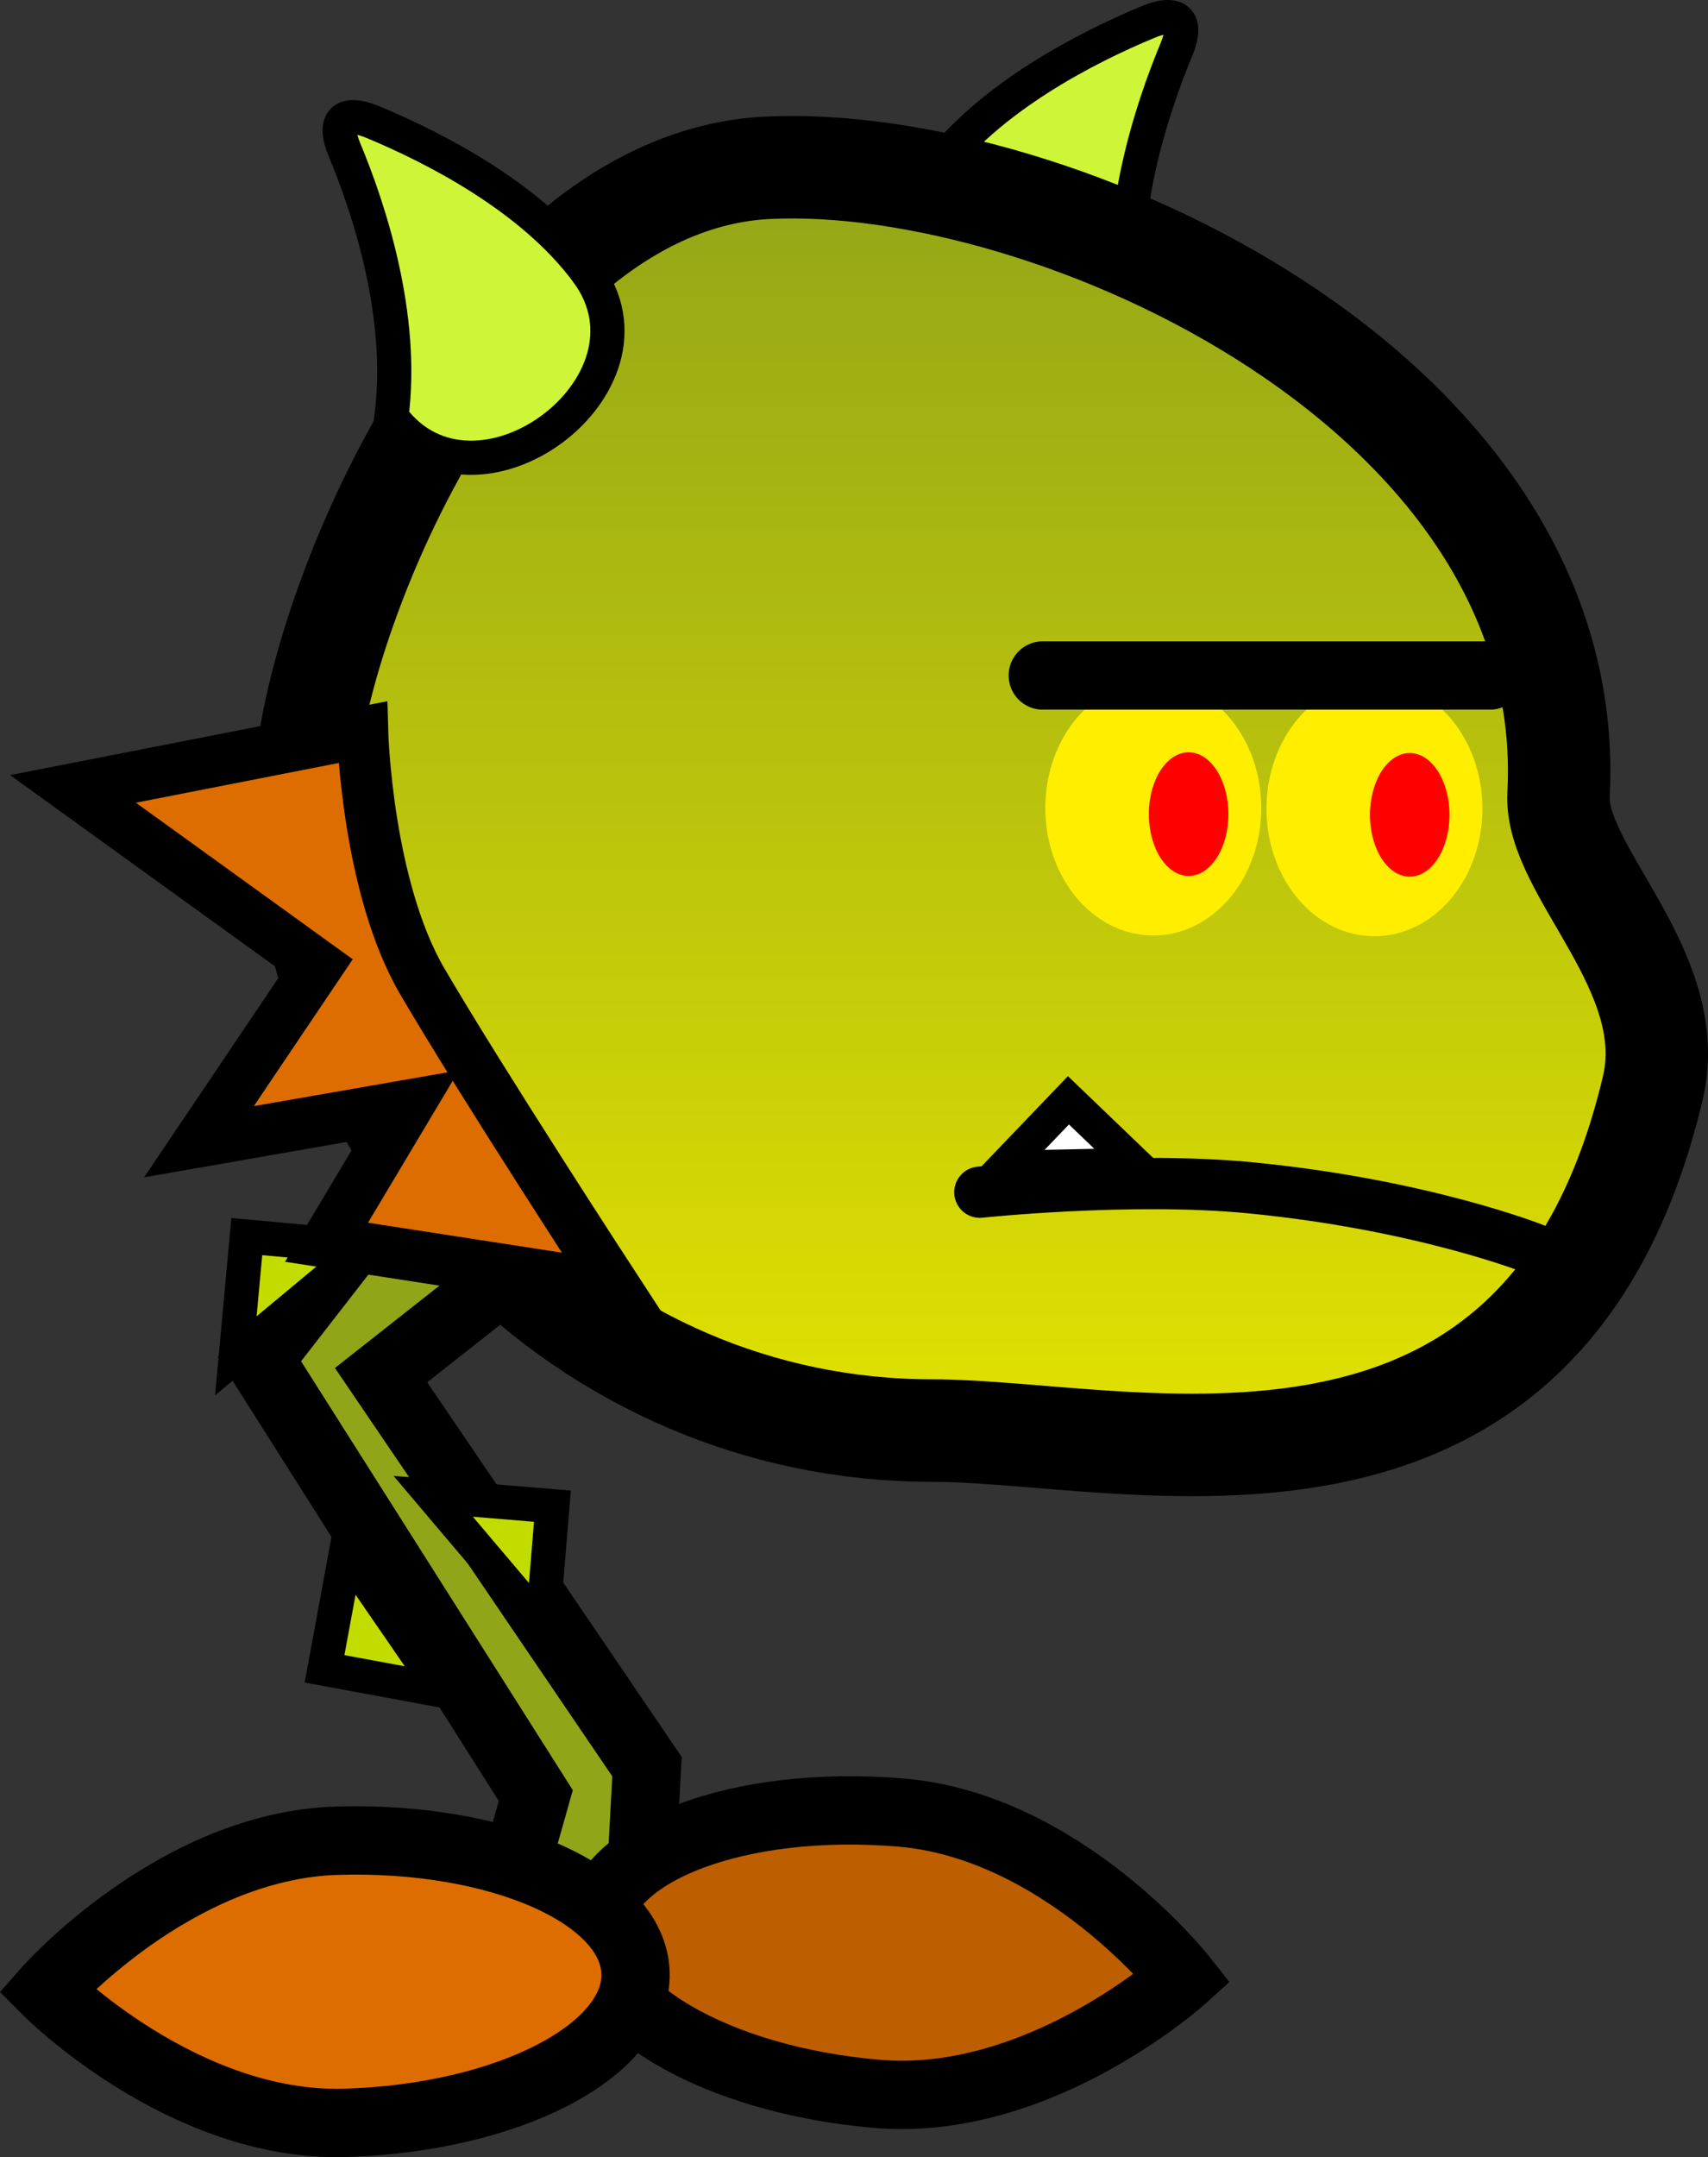<svg version="1.1" xmlns="http://www.w3.org/2000/svg" xmlns:xlink="http://www.w3.org/1999/xlink" width="50.019" height="63.125" viewBox="0,0,50.019,63.125"><rect x="0" y="0" width="50.019" height="63.125" fill="#333333" stroke="none"/><defs><linearGradient x1="246.855" y1="144.408" x2="246.855" y2="181.626" gradientUnits="userSpaceOnUse" id="color-1"><stop offset="0" stop-color="#92a518"/><stop offset="1" stop-color="#e1e100"/></linearGradient></defs><g transform="translate(-219.57,-139.762)"><g data-paper-data="{&quot;isPaintingLayer&quot;:true}" fill-rule="nonzero" stroke-linejoin="miter" stroke-miterlimit="10" stroke-dasharray="" stroke-dashoffset="0" style="mix-blend-mode: normal"><g stroke="#000000" stroke-linecap="butt"><path d="M234.041,196.621l1.22,-4.312l-8.095,-12.768l7.658,-9.852l1.914,5.584l-6.008,4.732l7.787,11.457l-0.377,7.017z" fill="#92a518" stroke-width="2"/><path d="M226.477,179.439l0.32,-3.489l3.489,0.32z" fill="#c3dc00" stroke-width="1"/><path d="M232.256,183.551l3.492,0.289l-0.289,3.492z" fill="#c3dc00" stroke-width="1"/><path d="M232.52,189.236l-3.446,-0.636l0.636,-3.446z" fill="#c3dc00" stroke-width="1"/></g><g><path d="M253.181,140.409c0.874,-0.364 1.19,-0.037 0.842,0.799c-0.72,1.73 -1.763,4.866 -1.378,7.822c-2.439,3.306 -8.173,-0.924 -5.734,-4.23c1.626,-2.204 4.521,-3.663 6.27,-4.39z" data-paper-data="{&quot;origRot&quot;:0,&quot;index&quot;:null}" fill="#cff538" stroke="#000000" stroke-width="1" stroke-linecap="butt"/><path d="M265.212,163.017c-0.117,2.228 3.575,5.149 2.76,8.588c-3.219,13.581 -15.267,10.022 -21.117,10.022c-10.138,0 -18.357,-8.332 -18.357,-18.609c0,-4.687 5.238,-17.933 13.545,-18.345c8.354,-0.414 23.787,6.564 23.169,18.345z" fill="url(#color-1)" stroke="#000000" stroke-width="3" stroke-linecap="butt"/><path d="M236.767,147.729c2.44,3.306 -3.294,7.537 -5.734,4.23c0.385,-2.956 -0.657,-6.092 -1.378,-7.822c-0.348,-0.836 -0.033,-1.162 0.842,-0.799c1.749,0.727 4.643,2.185 6.27,4.39z" data-paper-data="{&quot;origRot&quot;:0}" fill="#cff538" stroke="#000000" stroke-width="1" stroke-linecap="butt"/><path d="M256.506,163.408c0,2.061 -1.416,3.731 -3.162,3.731c-1.747,0 -3.162,-1.67 -3.162,-3.731c0,-2.061 1.416,-3.731 3.162,-3.731c1.747,0 3.162,1.67 3.162,3.731z" fill="#ffee00" stroke="#000000" stroke-width="0" stroke-linecap="butt"/><path d="M255.544,163.587c0,0.999 -0.522,1.809 -1.165,1.809c-0.643,0 -1.165,-0.81 -1.165,-1.809c0,-0.999 0.522,-1.809 1.165,-1.809c0.643,0 1.165,0.81 1.165,1.809z" fill="#ff0000" stroke="none" stroke-width="0" stroke-linecap="butt"/><path d="M262.982,163.429c0,2.061 -1.416,3.731 -3.162,3.731c-1.747,0 -3.162,-1.67 -3.162,-3.731c0,-2.061 1.416,-3.731 3.162,-3.731c1.747,0 3.162,1.67 3.162,3.731z" fill="#ffee00" stroke="#000000" stroke-width="0" stroke-linecap="butt"/><path d="M262.019,163.608c0,0.999 -0.522,1.809 -1.165,1.809c-0.643,0 -1.165,-0.81 -1.165,-1.809c0,-0.999 0.522,-1.809 1.165,-1.809c0.643,0 1.165,0.81 1.165,1.809z" fill="#ff0000" stroke="none" stroke-width="0" stroke-linecap="butt"/><path d="M248.264,174.652c0,0 4.42,-0.469 7.916,-0.13c5.049,0.49 8.314,1.789 8.314,1.789" fill="none" stroke="#000000" stroke-width="1.5" stroke-linecap="round"/><path d="M221.707,162.849l8.483,-1.66c0,0 0.124,4.518 1.748,7.294c1.748,2.987 5.628,8.935 5.628,8.935l-8.434,-1.302l2.396,-4.011l-6.131,1.069l3.475,-5.156z" fill="#dd6d00" stroke="#000000" stroke-width="1.5" stroke-linecap="butt"/><path d="M250.108,159.53h13.094" fill="none" stroke="#000000" stroke-width="2" stroke-linecap="round"/><path d="M248.965,173.938l1.894,-1.976l1.976,1.894z" fill="#ffffff" stroke="#000000" stroke-width="1" stroke-linecap="butt"/></g><path d="M254.209,197.65c0,0 -4.196,3.79 -8.943,3.389c-4.747,-0.401 -8.439,-2.57 -8.247,-4.843c0.192,-2.273 4.196,-3.79 8.943,-3.389c4.747,0.401 8.247,4.843 8.247,4.843z" data-paper-data="{&quot;origRot&quot;:0,&quot;index&quot;:null}" fill="#bd5e00" stroke="#000000" stroke-width="2" stroke-linecap="butt"/><path d="M229.437,193.63c4.762,-0.143 8.677,1.59 8.745,3.87c0.068,2.28 -3.736,4.244 -8.498,4.387c-4.762,0.143 -8.745,-3.87 -8.745,-3.87c0,0 3.736,-4.244 8.498,-4.387z" data-paper-data="{&quot;origRot&quot;:0}" fill="#dd6d00" stroke="#000000" stroke-width="2" stroke-linecap="butt"/></g></g></svg>